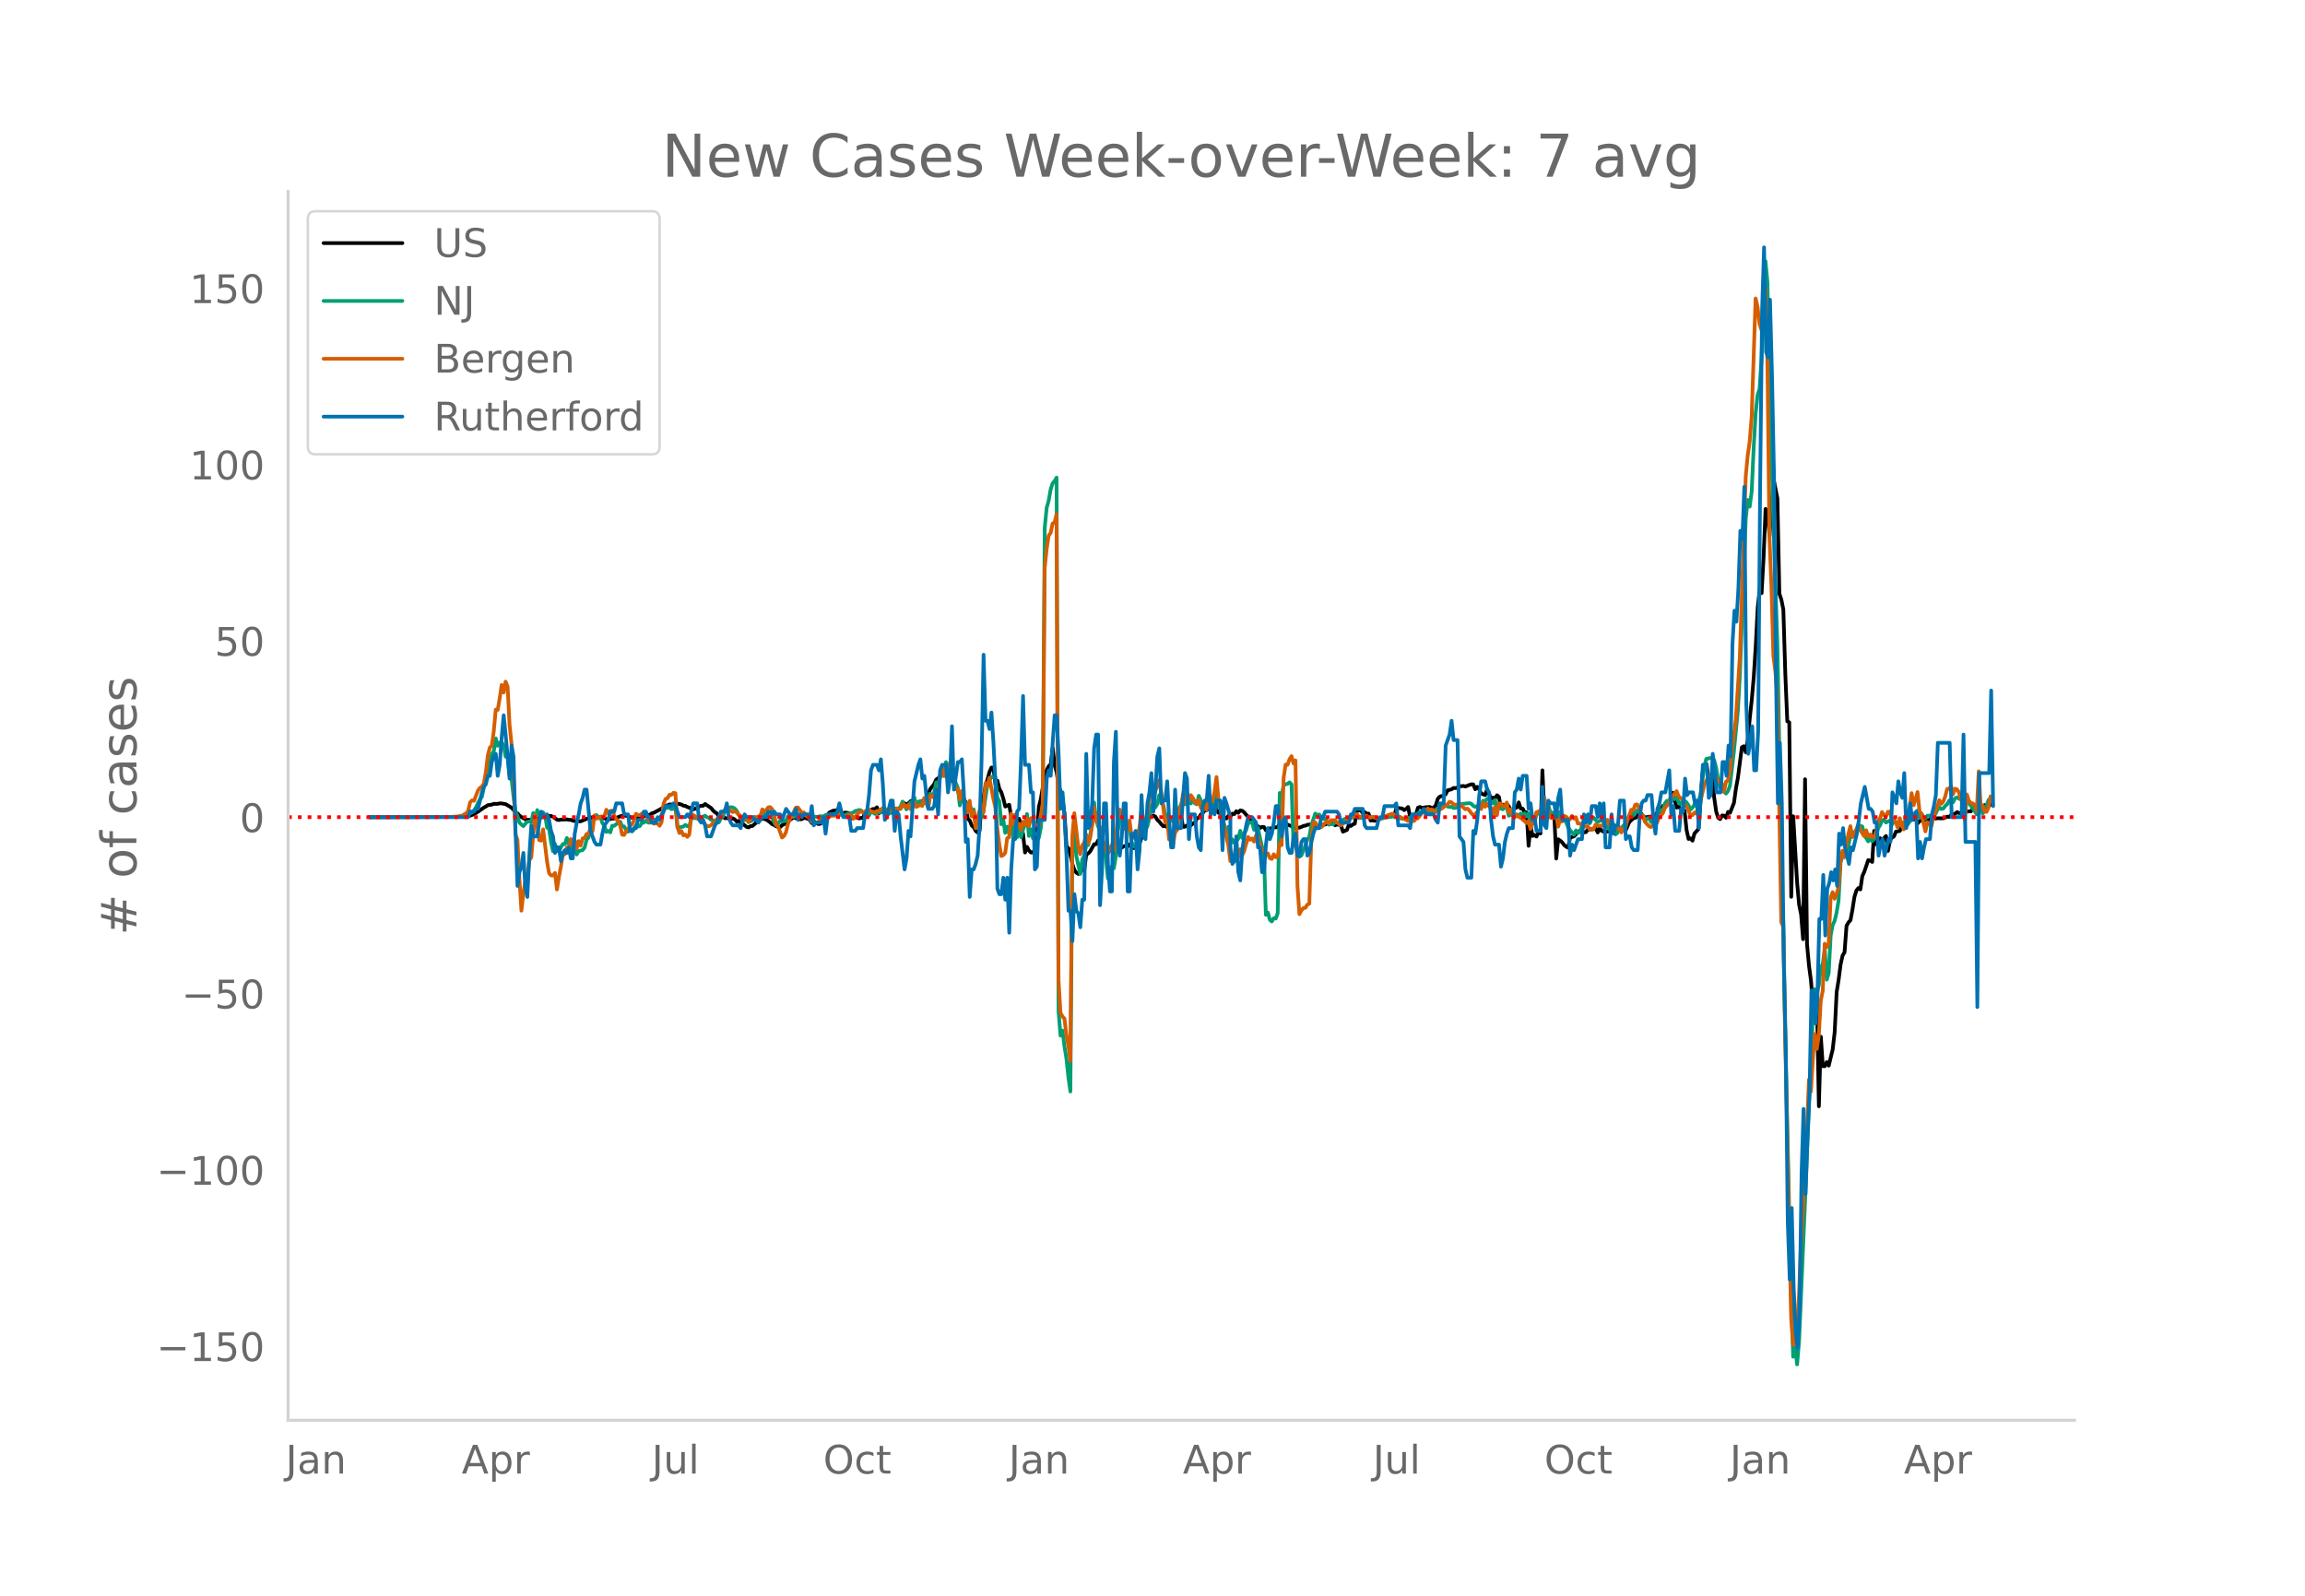 <svg height="864" viewBox="0 0 936 648" width="1248" xmlns="http://www.w3.org/2000/svg" xmlns:xlink="http://www.w3.org/1999/xlink"><defs><style>*{stroke-linecap:butt;stroke-linejoin:round}</style></defs><g id="figure_1"><path d="M0 648h936V0H0z" style="fill:#fff" id="patch_1"/><g id="axes_1"><path d="M117 576.72h725.4V77.76H117z" style="fill:none" id="patch_2"/><path clip-path="url(#p3ef1a2543a)" d="m149.973 331.808 36.101-.104 3.21-.146 1.604-.33 1.604-.615 1.605-1.002 1.604-1.116.803-.58.802-.415.802-.543 1.605-.227.802-.314 1.604.008.803-.204.802.032 1.604.279 2.407 1.457.802.863.803 1.085.802.347.802.91.802.59 1.605.92.802.194.802-.003.803.208.802-.423.802-.154.802-.036.803-.327.802-.449.802-.581.803-.2.802.362 1.604.048.803.348.802.499.802.682.802.124.803-.184 1.604-.01.802-.096.803.222.802-.02.802.325.802.194 2.407.088 3.21-1.332.801-.006.803-.33 1.604.047.802.011.803-.144.802.432.802.047.802.39.803.124 1.604-.356.802.026 2.407-.94 1.605-.357 1.604.289.803.404.802.242 1.604-.256.803.46 2.406-.738.803-.502.802.004.802-.204.802-.534.803-.241 3.209-1.733 1.604-1.097.802-.224.803-.366.802.082 1.604-.3.803-.079 1.604.351.802.49.803.076.802.476.802.218.802.627.803.035.802-.188 1.605-.885.802-.363.802.037.802-.715 2.407 1.616.802.993.803.738.802.467.802 1.339.802.006.803-.162.802.78.802-.06.802.115.803.271.802-.288.802.439.802.89.803-.29.802.686.802.461 1.605 1.277.802.217.802-.52.802-.07 2.407-2.143 1.605-.887 1.604.433 1.605 1.201.802.737.802.285.802.547.803.076.802.216.802-.782.803-.378.802-.846 3.209-1.982.802.424.802-.556.803.946.802-.075.802-.499.802.121.803.282.802.462.802 1.245.802-.858 1.605 1.196.802.05.802-.423 1.605-3.018.802-.315.802-.971 1.605-.73.802.02.802-.395.803.755.802.227.802.459.802-.273 1.605.243.802 2.222.802-.506.803.11.802-.082.802.417.803-.262.802.198.802-2.658.802.445 1.605-1.197.802-.397.802.075.803-.745.802 2.46.802-.772.802.257.803.062.802-.381.802.172.802.412.803-1.983.802.332.802.153.802-.05.803-.208.802-1.54.802-.544.802.512.803-.473.802-.826.802-.36.802.017.803 1.258.802-.165.802-.634.802-.264.803-.533.802-.943.802-1.146.802-2.25 1.605-1.983.802-1.827.802-.536.803-.725.802-.98.802.538.803-.16.802.021.802 1.587.802.336.803 1.15.802 1.952.802 1.259 1.605 3.068.802.352.802 1.315.802 6.755.803.647.802 2.084.802.64.802 1.56.803.615.802-.765.802-12.42.802-1.157.803-4.664.802-2.522.802-3.044.802-1.815.803.127.802 6.686.802-1.472.802 3.27.803 1.465.802 2.525.802 3.244 1.605-.72.802 4.89 1.604 1.999.803-.266.802-.938.802 2.629.803 3.533.802 7.538.802-2.28.802 1.465.803.82.802-.057.802-1.138.802-5.093.803-12.253.802-3.228 1.604-9.527.803-2.157.802-1.61.802-.735.802-6.683.803 7.133.802 2.692.802 5.506.802 2.432.803 3.345.802 5.617.802 13.368.802.625.803 2.788.802 3.719.802 2.368.802 1.072.803.513.802-.788.802-.963.802.139.803-6.273.802-.42.802-.88 1.605-2.87.802-.01.802-1.53.802 1.88.803-.058.802.366.802 1.012.803.509.802-.328.802.663.802 2.128.803-1.03.802-.646.802-1.28.802-.327.803-.534.802-.188.802-.695.802.809.803-.025.802.864.802-.515.802-.334.803-.929 1.604-5.057.802-1.798.803-2.49.802-1.366.802-.491.802-.27.803.434.802 1.35.802.723.802 1.04.803.806.802-.06.802.41.802-2.53.803-.78.802.051.802-.355.802-.692.803.059.802-.547.802 4.686.803-.024.802-.57.802-.186.802.126.803-.742.802.107.802-2.175.802-.223.803-1.262.802-.658.802-1.086.802-.088.803-.88.802-1.151.802-.204.802 2.053.803.036.802 1.233.802.177.802 1.123.803.634.802.358.802-1.067.802.3.803-1.179.802.176.802-1.175.802.656.803-.973.802.155.802.625.802 1.011.803.717.802 1.106.802-.187.802 1.973.803.992.802.043.802.707.803-.466.802.076.802 1.325 1.605-.793.802.075.802-.58.802.144.803-.24.802-1.592 2.407.338 1.604.695.802.208.803.997.802-.25 1.604-.093.803-.28.802-.405.802-.105.802-.376.803-.046.802-.159.802-.027 1.605.722 2.406-.498.803-.08 1.604-.743.802-.248.803.258.802 1.032.802-.297.802.07.803.4.802 2.432 1.605-.69.802-2.123.802.506.802-.644.803-.287.802-5.414.802.066.802-.12.803 1.14.802-.379.802.627.802-.004.803 2.803.802-.092.802.21 4.011-1.662.803.006.802-.171.802.063 1.605-.274.802-2.977.802-.2 1.605.2.802.664.802-.522.802-.767.803 4.113.802-.587.802-.41.802-.235.803-2.603.802-.284.802.4 1.605-.28 1.604-.112.803.436.802-.201.802-.867.802-2.661.803-.87.802-.277.802-.083.802-.63.803-1.594 1.604-.42.802-.547.803.064.802-.265.802-.572.802.076.803-.138.802.256 1.604-.647.803-.256.802.035.802 1.977.802-.988.803 1.056.802 1.66 1.604.632.803-2.386.802 1.844.802 2.131.802-.58.803.426.802-1.364.802.686.802 4.622.803-1.477.802.169.802-.435.803.992.802 1.478.802-.301.802-.474.803-.26.802-2.102.802 2.498.802.046.803 1.563.802-.042.802 13.569.802-8.155.803 4.167.802-.432.802.668.802-1.688.803.444.802-25.65.802 18.034.802-.798.803.658.802-.36.802.849.802-.328.803 17.763.802-7.836.802.542.802.707.803 1.094.802.675.802.382.802-3.96.803-.379.802-.232 1.604-1.748.803-.575.802.167.802.543.803-.118.802-1.024 2.407-.17.802-.348.802 1.678.802-1.727.803 1.05.802.35.802.095 1.605-.312.802-2.953.802 2.547.802.034.803-.587.802-.193.802-.005.802.26.803.924 1.604-3.708 1.605-1.493.802-.206.802-.426.802-2.212.803.887.802 1.098.802.457 2.407-.372.802 1.067.802-1.03.803-1.49.802.958.802-2.152.802-1.68.803.106.802-1.264 1.605-.159.802-3.999 1.604 6.051.803-.389.802.741.802.326.802.608.803 7.797.802 3.642.802-.246.802.946.803-2.938 1.604-1.754 1.605-22.26.802-3.107.802-1.125.802 4.755 1.605 1.341.802 7.671.802 5.604.803 2.51.802.551.802-1.515.802.115.803.84.802-2.369.802.357 1.605-4.017.802-5.896.802-4.347 1.605-12.359.802-.417.802 2.47.803-5.056.802-8.765.802-7.395.802-9.16.803-12.525.802-15.575.802-7.42.802 1.267.803-14.633.802-19.57.802 1.894.802 9.08 1.605-23.277 1.604 8.015.803 38.72.802 2.417.802 3.987.802 26.208.803 19.21.802.388.802 70.87.802-32.69 1.605 27.166.802 8.8.802 3.916.803 10.023.802-64.953.802 67.068.802 8.676.803 6.044.802 10.068.802.588.802-2.674.803 43.027.802-28.235.802 11.962.803-.002.802-1.667.802 1.438 1.605-6.618.802-7.019.802-16.252.802-4.948.803-6.21.802-3.65.802-1.339.802-10.725.803-1.429.802-.842.802-4.296.802-5.17.803-2.621.802-.99.802.553.802-5.397.803-1.778 1.604-4.729.802.202.803.552.802-12.641.802 5.431.802-1.885.803-.547.802.796 1.604-1.693.803 6.04.802-4.361.802-.995.802-.506.803-1.944 1.604-.302.802-1.916.803-1.493.802-.133.802-.707.803.168.802-.43.802-.115.802-.69.803 2.312.802-.997 1.604-.57 2.407.253.802-1.414.803.582.802.108.802-.09 2.407.008 1.604-.675.803.13.802-.808.802-.174.802-.363.803-.632.802.444.802-.044.802-1.485.803.545.802.296 1.604-.061.803-1.461.802-.275.802 1.244.802-1.223.803-.663.802.124.802-.278.803 1.101 1.604-1.428h0" style="fill:none;stroke:#000;stroke-linecap:round;stroke-width:1.5" id="line2d_1"/><path clip-path="url(#p3ef1a2543a)" d="m149.973 331.807 36.101-.096 2.407-.258.802-.194.803-.331.802-.684.802-.28.802-.897.803-1.23.802-1.795.802-1.5.802-.96 1.605-8.089.802-3.325.802-2.6.803-3.382.802-1.129.802-5.214.802 3.006.803-1.309.802-.163.802 1.301.802 4.572.803-.085.802 7.762.802 1.396.802 7.14.803 5.979.802 1.845.802 2.732.802.81.803.638.802-1.018.802-.767.802-.129.803.314.802-3.736.802 3.623.802-4.807.803 1.98.802 1.226.802-2.266.803 1.262.802 4.896.802.585.802 5.395.803 3.623.802-2.935.802 2.704.802.281.803-1.681.802-1.31.802.094.802-2.518.803 2.419.802.221.802 2.515.802-1.181.803 2.722.802-1.453.802-.097.802-.233.803-1.034.802-3.174.802-.93.802-3.92.803-2.417.802-1.22.802-1.53.802.811.803-.016.802 2.44.802 1.1.802 2.513.803-.426.802.608.802-2.713.802.041 1.605-1.287.802-.417.803 1.932.802.012.802 1.35.802.812.803-.748.802.652.802-.848.802-1.688.803.541.802-.21.802-1.315.802-.066.803-.811.802.69.802.171.802-1.15 1.605-.091.802-.373.802.064.803-.355.802-4.192.802.097.802-.124.803.071.802.54.802-.185.802-.511.803 8.02.802.002 1.604-.254.803-.695.802.47.802.258.802-3.522.803.06.802-.088 1.605.447.802-.585 1.604-.778.803.645.802.248.802.783.802.136 1.605.965.802-.062.802-1.649.803-.732.802-2.087 1.604-1.389.803-.336.802.131.802.405.802.908.803 1.658.802 1.046.802.73.802.42.803-.48.802 1.295.802-.33 3.21-1.856.801-.258.803-1.244.802.205.802.815.802-.138 1.605 1.025.802 1.93.802 1.129.803-.785.802-1.074.802.325 1.605-.302.802-1.757.802-.802.803.993.802-.018.802-.486.802-.132.803-.357.802.314.802-.053.802-.36 2.407.795 2.407.327.802-.34.802.077.803-.043.802-.489.802-.092.802-.228.803.028.802.258.802-.392.802-.129.803.39.802.099.802.345.802-.11.803-.639 2.406-.548.803-.65.802-.126.802-.302.803.212.802.73.802.496.802-.33.803 1.15.802-1.46.802.154.802.645.803-.454.802-.014.802-.428.802-1.45.803 2.33.802.414.802-.352.802-.92.803-1.761 1.604 1.607.802-1.193.803-.668.802-2.084 1.604 3.153.803-1.518.802-1.264.802-.454.802-1.603.803 3.503.802-1.75.802-.295.802 1.11.803-.306.802-.056.802 1.719.802-5.494.803.793.802-1.24.802-4.09.802.348 1.605-4.996.802 1.585.803-5.194.802 1.218.802 3.925.802-.845.803 1.934.802 2.32.802 1.923.802 7.129.803-2.767h.802l.802 2.267.802.919.803-.553.802 2.725.802-1.016.802 4.038.803-.19.802-.55.802-.067.802-2.53 1.605-10.847.802-1.76.802-1.241.803.193.802-.016.802 8.248.802 1.396.803 9.367.802-1.985.802 5.482.802-2.483.803 2.745.802-5.203.802 6.83.802-6.673.803 6.592.802-4.945.802 4.906.803-3.027.802-2.114.802-4.277.802 8.927.803-2.764.802 3.646.802-1.845.802.132.803 1.665.802-3.925.802-9.685.802-112.342.803-8.183.802-2.822.802-4.586.802-2.485.803-.893.802-1.442.802 216.744.802 9.87.803-2.055.802 6.38.802 5.012.802 7.628.803 5.726.802-101.968.802-3.96.802 10.285 1.605 7.292.802-5.899.802-1.488.803-4.086.802-.248 1.604-8.181.803-9.1.802 6.962.802 2.58.802 2.114 1.605 8.396.802 2.66.803 8.163 1.604-4.925.802.751.803-4.729.802-10.498.802-4.201.802-2.907.803-.025.802 5.086.802.373.802.854.803 5.344.802 1.72.802.438.802.29.803-4.669.802-5.47.802 1.223.802 1.682.803-1.564.802-3.476.802-4.92.802-1.142.803 1.89.802-1.395.802-3.602.802 1.568.803 2.29.802 3.846.802.528.802 2.932.803-1.626.802 1.126.802-2.31.802-1.587.803-1.285.802-1.52.802-3.11.803 2.87.802-1.044.802-.085.802.788.803-2.066.802 1.985.802.429.802-3.444.803 1.735.802 2.731.802-2.374.802 2.96.803-3.085.802-.324.802 2.34.802.488.803-5.049.802 5.245.802-.05.802 4.539 1.605 5.737.802-2.305.802 6.771.803-1.69.802 1.44.802-.669.802-1.002.803-3.231.802 2.881.802-1.985.802-1.207.803-2.693.802-.405.802-.143.802 3.126.803-1.36.802.632.802 3.996.803 3.367.802 2.804.802 25.094.802-.922.803 2.94.802.686.802-1.313.802.126.803-2.208.802-48.774.802.933.802-4.105.803-.357.802-.2.802-.588.802.837.803 24.919.802-1.56.802 5.669.802.354.803-.566.802-2.154.802-1.817.802-2.366.803-1.213.802-4.61 1.604-4.815.803.608.802-.235.802 1.018.802.783.803.016.802.691.802 1.647.802-.334.803.2.802-.785.802-.058.802.168.803-.124.802-.951.802-.52.803-.042.802.193.802-.617.802-.076.803-.4.802.105.802.488 2.407-.147.802-.433.802.38.803-.025.802-.157.802.14 2.407.69 1.604-.528 3.21-.565 1.604.337 1.604.456 2.407.396 4.011-1.916.803-.438.802-.64 2.407-.01.802-.269 1.605.134.802-.198.802-.58.802-.427.803-.735.802-.17.802-.053.802-.258.803.366.802.196.802-.072.802.473.803-.021 1.604-.719.802-.882 3.21-.332.802.21.802.862.802.467.802-.4.803.002.802-.625.802-1.538.802.313.803-1.06.802.286.802 1.071.802.507.803-1.377.802 3.296.802-.164 1.605.643.802-1.025.802.313.803 3.326 1.604-.935.802 1.004.803-.541.802.612.802-1.05.802 1.172.803-1.239.802 1.235.802-1.288.802 4.71.803-2.406.802 1.888.802-4.113.802.156.803-.62.802 1.956.802-7.965.802 5.616.803-2.488.802 2.808 1.604.433.803-1.115.802 3.586.802-2.992.802 3.35.803-.35.802 1.192.802 1.983.802 1.249 1.605 1.92.802-1.798.802.979.803-.208.802-2.632.802-1.27.803-.084.802-.482.802.776.802-1.748.803-.442 1.604 1.714.802-.54.803-.09.802.38.802 1.572.802.62.803 1.188.802-.242.802.917.802 1.23.803-.592.802-1.864.802-.147 1.605-1.822.802-1.472.802-1.895.802-1.537.803 1.666.802-.926.802-1.237.802.686.803 1.136.802.4.802 2.207.802-1.103.803-.191.802 1.651.802-.352.802-1.168.803-.763.802-1.796.802-.822.802-.143.803-2.45.802-1.104.802-.06.803.07.802-.763.802.041.802-.75.803 2.012.802.758.802-1.442.802.115.803.627.802 1.182.802 1.773.802-.843.803-1.19.802.667.802-1.658.802-2.84 1.605-11.625.802-3.132 1.605-.318.802-.207.802 1.05.802 3.038.803 5.164.802 2.95.802 1.055.802.58.803.782.802-1.04.802-2.15 1.605-13.873 1.604-16.528.802-14.248 2.407-63.782.803-7.626.802 2.715.802-6.087.802-17.62.803-14.174.802-7.46.802-2.472.802-12.62.803-21.59.802-17.597.802 8.648.802 45.983.803 23.138.802 29.024 1.604 48.205.803 42.806.802 57.171.802 13.085.802 46.27 2.407 107.268.802 23.221.803-3.798.802 6.924.802-9.503 2.407-56.359 1.604-40.217.803-14.39.802-21.792.802-10.111.802 1.769.803-3.37.802-7.202.802-1.504.803-5.84.802 12.277.802-2.596.802-15.35.803-4.232.802-1.677.802-3.385.802-4.833.803-15.316.802-3.11.802.714.802-2.001.803-2.794.802-4.213.802-.615.802-.4.803-1.088.802-2.084.802.663.802.088.803 3.436 1.604 2.649.802-.956.803.855.802-.896.802-.655.802-3.662.803-1.197.802-2.034.802-.247.802 1.138 1.605-.797.802 1.677.802-1.32.803.454.802.9.802-1.328.802 1.757.803 1.25.802-2.724.802.914.803-1.098.802-1.744.802.106 1.605-2.907.802 2.757.802-1.53.802 1.454.803.58.802-1.197.802.071.802-.041.803-1.483.802.808.802-1.585.802-1.253.803.807.802-.173.802-1.048.802-.758.803-1.437.802-.369.802 1.032.802-1.644.803-.332.802.532.802.196.802.046.803 2.174.802-1.338.802.774.802.997.803 1.237.802 1.004.802 1.276.802-4.003.803 1.219.802 2.393.802-1.018.803-2.472.802-1.999.802-.682h0" style="fill:none;stroke:#009e73;stroke-linecap:round;stroke-width:1.5" id="line2d_2"/><path clip-path="url(#p3ef1a2543a)" d="m149.973 331.807 32.892-.11 3.21-.131.802-.307.802.022.802-.593.802-.417.803-.921.802-3.534.802-.834.802.176 1.605-4.148.802-1.053.802-.527.803-1.338.802-4.675.802-6.737.802-3.116.803-.834.802-5.838.802-8.734.802.11.803-4.697.802-5.442.802 3.072.802-4.41.803 1.996.802 15.603.802 7.77.802 14.264.803 22.406.802 2.216.802 15.999.802 12.75.803-7.132.802-5.004.802-1.12.802-7.153.803-1.295.802-9.459.802-7.637.802 3.797.803 6.364.802.198.802-4.587 1.605 13.167.802 4.587.802.944.803.022.802-1.01.802 6.715.802-5.113.803-4.191.802-5.026h.802l.802-2.721.803.57.802-3.994.802 1.536.802-.965.803 3.204.802-2.94.802 1.843.802-2.963.803-.11.802-1.668.802.066.802-2.523.803 1.36.802-6.452.802 1.317.802-.176.803-.68 1.604.022.802-2.787.803 1.426.802-.877.802-.198.802 2.107.803 1.448.802.659.802 1.777.803 3.797.802.11.802-1.493.802-.746.803-1.383.802-.768.802-1.492.802-2.7.803.462.802.175.802-.746.802-.176.803-.307.802 2.59.802 1.119.802-.549.803 1.449.802-.176.802.154.802.856.803-1.493.802-7.527.802-1.865.802-.33.803-1.404.802.066.802-.812.802.154.803 13.562.802 2.59.802-.813.802 1.778.803-.33.802.944.802-.877.802-7.22.803-.812 1.604 1.14.803.418.802-.483.802 1.624.802 1.097.803.834.802-.066.802-.35.802-.966.803-.154.802-1.448.802-.834.802-1.164.803-.526.802-1.23.802.747.802-.9 1.605 1.098.802-.396.802.55.803.877.802.505.802 1.031.802.351.803-.483.802 1.449.802-.944 1.605-1.01.802.308.802-.483.802-.044.803-2.809.802.659.802-.352.802-1.119.803-.11.802.834.802 2.151.802 4.17.803.724 1.604 4.477.803-.659.802-1.558.802-3.313.802-2.107.803-.878.802-2.019.802-1.602.802-.11 1.605 2.217.802-.198.802 1.207 1.605 1.383.802 1.295.802-.352.803.571.802.11.802-1.098.802-.043 1.605-.637.802.022.802-1.01.803.045.802-.198 1.604.154.803-1.624.802.175.802 1.405 1.605.35.802-.614.802-.087.802 1.536.803-.351.802-1.537.802-.702.803-.46.802.46.802-.066.802-.855.803-.11.802.592 1.604.417.803-.548.802-.022.802-.659 1.605-.22.802.352.802.505.802-.198.803-1.119.802 1.12.802-.79.802.416.803-.241.802-1.866.802.286.802.987.803-1.075.802 1.778.802-.637.802-2.37.803 2.129 1.604-.812.802.417.803-3.226.802 1.382.802 2.568.802-4.806.803-.198.802.988.802-2.15.802.394.803-7.351.802-2.963.802 3.248.803-3.116.802-1.427.802.79.802-.11.803 5.904.802 3.292.802-.066.802 4.17.803-3.468.802 3.182.802 4.301.802 1.317.803-4.784.802 6.342.802-2.063.802 6.891 1.605-7.242.802-2.414.802 3.073.803-11.741.802 1.163.802-3.336 1.605 8.537.802 3.511.802 8.69.802 6.255.803 4.784.802-.351.802-.944.802-5.925.803-.417.802-9.59.802 4.257.802-3.84.803 4.543.802-.834.802 2.458.803-3.292.802 1.382.802-2.699.802 3.138.803-3.27.802.549.802 1.865 1.605.637.802-4.17.802-4.784.802-95.77.803-7.593.802-5.464.802-1.076.802-3.818.803-.395.802-3.402.802 189.214.802 13.255.803 1.514.802.834.802 6.65.802 4.389.803 6.144.802-91.424.802-9.152 1.605 13.804.802 2.831.802-3.533.802-1.12.803-3.357.802 3.511.802-1.953.802-5.31.803-7.374.802 5.53 1.604 2.633.803 2.831.802 4.06.802 2.348.803 1.624.802-2.085.802-1.645.802 2.37.803-3.71.802-10.928.802-1.997.802 3.577.803.461.802 4.038.802.285.802-3.928.803 6.693.802.373.802-1.185.802.11.803-3.182.802-7.198.802 6.298.802-1.755.803-3.16.802-6.32.802-3.315.802-1.053.803 1.712.802-1.822.802-2.611.802 4.652 1.605 12.597.802-1.405.802 8.252.803-2.765.802 4.828.802-4.806.802-1.01.803-8.69.802.702.802-6.627.803 3.357.802-4.016.802 3.336.802-2.282.803 1.14.802 1.625.802.724.802-1.624.803 2.919.802 1.69.802-2.393.802 1.778.803-4.301.802.548.802.264.802-3.621.803-6.101.802 9.13.802 2.26.802 7.483.803.79.802 4.455.802 3.555.802 6.43.803-1.953.802 1.734.802-2.656.802 1.427.803-3.358.802 2.502.802-1.712 1.605-5.75.802 1.12.802-.527.802 1.273.803-2.392.802.285.802 3.665.803 1.975.802-.483.802 2.239.802-.505.803 1.91.802.372.802-1.931.802 1.207.803-.066.802-5.618.802.768.802-27.278.803-5.42.802.087.802-2.304.802-1.207.803 2.963.802-1.23.802 50.848.802 11.587.803-1.514.802-.965.802-.11.802-1.273.803-.395.802-25.544.802-7.33.802-.154.803 1.383.802.175.802.44.802-.769.803-.987.802-.68.802.745.802-1.163 1.605-.044.802.988 1.605 1.185 1.604-1.47.803-.593.802-.307 2.407-2.15.802-.154.802.943.802.154.803-.066.802-.33.802.067.802.46.803.22.802-.33 1.604.55.803.526.802-.307.802-.724.802-.066 1.605-.68 1.604-.527.803.33.802.811.802-.11.802.264.803.504.802.154 1.604 1.01.803-.22.802.198.802.022.802-.944.803-.198 1.604-2.106.803-.395 1.604-1.427.802.57.803-.24 1.604.965 1.605-1.053.802-.154.802-.724 1.605-1.098.802-.987.802.175.802.834.803.176.802-.132.802.637.802-.417.803 1.031.802.702.802-.263.802.702.803 1.141.802.79.802-.24.802-1.098.803-1.514.802.417.802-2.48.802 1.536.803-1.229.802 1.097.802.57.802 2.546.803-2.874.802 3.313.802-4.718.802-.022.803 1.141.802.066.802-1.624.803 4.258.802-1.515.802 2.414.802.856.803-1.185.802 1.032.802.329 1.605 1.382.802.812.802-.877.802 3.27.803-2.788.802.132.802-4.148.802-.307.803-.439.802 1.888.802-6.65.802 4.455.803-.132.802 3.358.802.22.802-.22.803-1.427.802 5.114.802-2.765.802.658.803-2.348.802.373.802.834.802.241.803-1.36.802 1.075.802-.549.802 2.546.803-.022 1.604 1.25 1.605-.13.802 1.36.802-.395.803.153.802-1.821.802.439 1.605.175 2.406-2.523.803 2.128.802-1.492.802 1.251.802.966.803.768.802-.615.802 2.15.802-1.491.803-.154.802-3.16.802-1.975.802-2.436.803.285.802-2.304.802-.176.802 1.493.803 2.94.802.264.802 2.436 1.605 1.711.802.351.802-.79.802-1.711.803.877.802-1.997.802-1.14.802-.79.803-2.13 1.604-1.865.803-2.809.802-.153 1.604-2.063.803 2.04.802.878.802.022.802 2.941.803.198.802 1.667.802 2.063.802-.044.803-1.053.802.373.802-3.094.802-1.558 1.605-6.957.802-1.712.802-1.163.803-1.36.802 1.25.802-1.01.802.79.803 1.91.802-.746.802 1.756.802 2.984.803-4.016.802-.526.802-3.929.802-8.273 1.605-12.728 1.604-25.062 1.605-49.004.802-24.404.803-8.514.802-5.662.802-9.964 1.605-48.148.802 3.358.802 6.913.802 2.523.803-7.549.802-9.327.802 30.22.802 70.62.803 19.619.802 28.836.802 6.1.802 10.36 1.605 91.555.802 1.91.802 45.47 2.407 113.393.802 10.907.803-.659.802-6.627.802-12.794.802-22.056.803-12.618.802-21.902.802-10.687.802-20.322.803 4.784.802-13.255.802-10.073.802 6.013.803-5.31.802-14.177.802-4.148.803-19.07.802 1.382.802-1.25.802-18.698.803-2.37.802 2.677.802-1.91.802-2.808.803-10.863.802-3.928.802 2.59 1.605-9.481.802-3.073.802 4.433.802-1.01 1.605-3.862.802 1.997 1.605 2.524.802-2.414.802 2.546.802-.834.803 1.075.802-.022.802-2.172.802-4.433.803-.878.802-2.677.802 1.163.802.614.803-1.91h.802l.802 3.359.802-.725.803 1.69.802 2.129.802-3.84.802 2.808.803 1.756.802-5.31h.802l.803-3.38.802-6.035.802 4.915.802-2.48.803-2.896.802 7.747.802 1.25 1.605 7.001.802-3.753.802.483.802 1.273.803-3.775.802-2.326.802-1.843.802-2.743.803 1.492.802-.878.802-2.063.802-3.094.803-.088.802-1.075.802 3.27.802-2.239.803.264.802 1.294.802 3.007.802.022.803 8.207.802-10.446.802 2.568.802.878.803.197.802.615.802 2.59.802-16.24.803 14.528.802-.637.802 2.392.803.176.802-1.866.802-4.433h0" style="fill:none;stroke:#d55e00;stroke-linecap:round;stroke-width:1.5" id="line2d_3"/><path clip-path="url(#p3ef1a2543a)" d="M149.973 331.807h40.113l.802-2.235h1.604l.803-1.118h.802l1.604-6.706.803-2.235.802-1.118.802-3.353h.802l.803-5.589.802-2.235.802-1.118.802 8.942.803-4.471.802-11.177.802-8.942.802 7.824 1.605 17.883.802-13.412.802 4.47.803 30.179.802 22.354.802-5.588.802-2.236.803-5.588.802 14.53.802 3.353.802-16.766.803-12.294.802 4.47h1.604l.803-5.588.802-4.471.802 2.235h.803l.802-1.117.802 2.235.802 4.471.803 2.235.802 6.707.802-2.236h.802l.803 5.589.802-3.353.802-1.118.802 1.118.803-2.236.802 4.471h.802l.802-10.06.803-4.47.802-3.353.802-4.471.802-2.236.803-3.353h.802l1.604 16.766 1.605 4.47.802 1.119h1.605l.802-4.471.802-3.353 1.605-2.236.802-3.353h1.604l.803-3.353h2.407l.802 4.47h1.604l.803 6.707h.802l.802-1.118h.802l.803-3.353h1.604l.802-3.353h.803l.802 2.235h.802l.802 2.236h1.605l.802-2.236.802 1.118.803-2.235.802-1.118.802-2.235h2.407l.802-1.118.802 1.118 1.605 4.47h2.407l.802-1.117.802 1.117.802-2.235.803-3.353h1.604l.803 6.706.802 1.118.802-1.118.802 2.236.803 4.47h1.604l1.605-4.47.802-1.118 1.604-4.471h1.605l.802-3.353.802 5.588.803 2.236.802 1.118h2.407l.802 1.117.802-3.353.802-2.235.803 1.117h2.406l.803 1.118h.802l.802 1.118 1.605-2.236h1.604l.802-2.235h.803l.802 1.118.802-1.118.802 1.118h1.605l.802 2.235 1.605-4.47 1.604 2.235h1.605l.802-2.236.802 4.471.803-2.235.802 1.117.802-1.117h1.605l.802 2.235.802-5.588.802 7.824.803-1.118h2.406l.803-2.236.802 6.707.802-6.707.802-1.117h2.407l.802-1.118.803-3.353.802 3.353.802 2.235h2.407l.802 5.589h1.605l.802-1.118h2.407l.802-5.588.802-1.118.803-6.706.802-10.06.802-2.235h1.605l.802 2.235.802-4.47.802 10.059.803 14.53.802-1.118 1.604-6.706h.803l.802 12.295.802-7.824.802 1.118.803 8.941 1.604 13.413.802-4.47.803-11.178.802 2.235 1.604-22.354 1.605-6.706.802-2.236.802 7.824.803-1.117.802 7.824.802 5.588h1.605l.802-1.117.802-6.707.802 10.06.803-17.884.802-2.235h1.605l.802 11.177.802-5.589.802-21.236.803 25.707 1.604-11.177h.802l.803-1.118.802 13.413.802 20.119.802-1.118.803 23.472.802-11.177h.802l.802-2.235.803-3.354.802-12.294.802-26.826.802-42.473.803 26.825h.802l.802 3.353.802-6.706.803 12.295.802 15.648.802 43.591.802 2.236h.803l.802-6.707.802 8.942.802-8.942.803 22.355.802-25.708.802-12.295h.802l.803-11.177.802-1.118.802-20.119.803-25.707.802 27.943h1.604l.803 11.177h.802l.802 31.296.802-1.118.803-19h2.406l.803-16.767.802-3.353.802 2.236.802-13.413.803-11.177h.802l.802 15.648.802 22.354.803-6.706.802 10.06.802 15.647.802 22.355h.803l.802 12.295.802-19.001.802 6.706.803 1.118.802 5.588.802-11.177h.802l.803-59.24.802 30.18.802-1.118.802-8.942.803-22.354.802-5.59h.802l.802 69.3.803-14.53.802-26.826h.802l.803 24.59.802 11.177h.802l.802-52.533.803-12.295.802 45.827.802 4.47.802-7.824.803-13.412h.802l.802 35.767h.802l.803-23.472.802 1.117.802-2.235.802 15.648.803-7.824.802-22.354.802 16.765.802 1.118.803-14.53.802-4.471.802-7.824.802 15.648.803-8.942.802-13.412.802-3.353.802 22.354.803-1.118h.802l.802-7.824.802 15.648.803 11.177h.802l.802-23.472.802 15.648h1.605l.802-12.295.803-10.059.802 2.235.802 24.59.802-10.06h1.605l.802 8.942.802 4.471.803 1.118.802-17.883.802-2.236h.802l.803-10.06.802 15.649.802-3.353.802 3.353.803-5.589h1.604l.802 20.119.803-21.237.802 2.236 1.604 5.588v12.295l.803 6.707.802-1.118.802-10.06.802 14.53.803 3.354.802-12.295.802-5.589.802-4.47.803-3.354h1.604l1.605 2.236.802 10.06h.802l.803 10.059h.802l.802-11.177.802-6.707.803 4.471.802-2.235.802-4.471.802-6.706h.803l.802 7.824.802 4.47.802-6.706.803-1.118.802 12.295.802 2.236h.802l.803-6.707.802-1.117.802 8.941h.802l.803-5.588.802-1.118h.802l.802 6.706.803-1.117.802-4.471.802-3.353.802-2.236h1.605l.802-4.47h.802l.803-2.236h4.813l.802 1.118.803 3.353h3.209l.802-3.353h.802l.803-2.236h3.209l.802 6.707.802 1.117h4.011l.803-3.353.802-1.118h.802l.802-4.47h4.012l.802-1.118.802 8.942h4.011l.803 1.117.802-5.588h3.209l1.605-2.236.802 2.236h3.209l.802 2.235.802 1.118.803-7.824h1.604l.802-23.472 1.605-4.471.802-5.589.802 7.824h1.605l.802 39.12 1.605 2.236.802 11.177.802 3.353h1.605l.802-19.001.802 1.118.802-5.589.803-10.06.802-5.588h1.604l.803 3.353.802 1.118.802 11.177.802 6.706.803 3.354h1.604l.802 8.941.803-3.353.802-6.706.802-3.353.803-2.236h1.604l.802-14.53.803-1.118.802-4.47.802 4.47.802-5.588h1.605l.802 13.412.802-2.235.803 6.706.802-1.118.802 5.589h1.605l.802-17.883.802 15.648.802 1.117.803-11.177.802 1.118h1.604l.803 5.588.802-7.824.802-3.353.802 12.295h2.407l.802 14.53.803-4.47.802 2.235 1.604-4.47h1.605l.802-10.06.803 3.353.802-3.353.802 3.353.802-6.706h1.605l.802 4.47.802-5.588.803 6.706.802-6.706.802 17.883h1.605l.802-13.412.802 7.824.802-3.353H657l.802-10.06h1.604l.803 15.648.802-1.118h.802l.802 4.471.803 1.118h1.604l.802-13.413.803-5.588.802-1.118h.802l.802-2.235h1.605l.802 10.06.802 5.588.803-10.06.802-2.235.802-4.471h1.605l1.604-8.942.803 17.884.802-3.353.802 10.059h1.605l.802-8.942.802 1.118.802-13.413.803 6.707.802-1.118h1.604l.803 4.47.802-1.117.802 11.177 1.605-25.707h1.604l.802 13.412.803-1.117.802-16.766.802 6.706.802 8.942h1.605l.802-12.295h.802l.803 5.589.802-12.295.802 4.47.802-45.826.803-13.412.802 4.47.802-13.412.802-23.472.803 3.353.802-21.237.802 88.3.803 20.119.802-4.47.802-6.707.802 17.883h.803l.802-15.648.802-99.477.802-71.534.803-25.707.802 42.473.802 2.236.802-23.472.803 30.178.802 40.238.802 79.358.802 54.768.803-24.59.802 24.59.802 64.827.802 34.65.803 70.416.802 23.472.802-29.06.802 32.413.803 17.884.802 6.706.802-15.648.802-55.886.803-25.708.802 34.65.802-22.355.802-17.883.803-42.473h.802l.802 13.412.802-10.06.803-32.413h.802l.802-17.884.803 24.59.802-19 .802-2.236.802-4.471.803 3.353.802-4.47.802 6.705.802-21.236.803 4.47.802-6.706.802 7.824 1.605 6.707.802-6.707.802 1.118 1.605-6.706.802-5.589.802-6.706 1.605-6.706 1.604 8.941h.802l.803 1.118.802 4.47h.802l.802 13.413.803-4.47.802-2.236.802 6.706 1.605-6.706.802 1.118.802-20.119 1.605 4.47.802-8.94.802 4.47.802 2.235.803-10.059.802 22.354.802-3.353.803-6.706.802 6.706.802-2.235.802-1.118.803 19.001.802-6.706.802 6.706.802-4.47.803-3.354h1.604l.802-10.06.803-3.352.802-4.471.802-21.237h4.814l.802 30.178h4.011l.802-33.531.803 43.59h4.011l.802 67.064.802-95.006h4.012l.802-33.532.802 46.945h0" style="fill:none;stroke:#0072b2;stroke-linecap:round;stroke-width:1.5" id="line2d_4"/><path clip-path="url(#p3ef1a2543a)" d="M117 331.807h725.4" style="fill:none;stroke:red;stroke-dasharray:1.5,2.475;stroke-dashoffset:0;stroke-width:1.5" id="line2d_5"/><path d="M117 576.72V77.76" style="fill:none;stroke:#d3d3d3;stroke-linecap:square;stroke-linejoin:miter;stroke-width:1.25" id="patch_3"/><path d="M117 576.72h725.4" style="fill:none;stroke:#d3d3d3;stroke-linecap:square;stroke-linejoin:miter;stroke-width:1.25" id="patch_4"/><g id="matplotlib.axis_1"><g id="xtick_1"><g style="fill:#696969" transform="matrix(.16 0 0 -.16 115.98 598.378)" id="text_1"><defs><path d="M9.813 72.906h9.859V5.078q0-13.187-5-19.14-5-5.954-16.094-5.954h-3.75v8.297h3.078q6.531 0 9.219 3.672Q9.813-4.39 9.813 5.078z" id="DejaVuSans-74"/><path d="M34.281 27.484q-10.89 0-15.093-2.484-4.204-2.484-4.204-8.5 0-4.781 3.157-7.594 3.156-2.797 8.562-2.797 7.485 0 12 5.297 4.516 5.297 4.516 14.078v2zm17.922 3.72V0H43.22v8.297Q40.14 3.328 35.547.953q-4.594-2.375-11.234-2.375-8.391 0-13.36 4.719Q6 8.016 6 15.922q0 9.219 6.172 13.906 6.187 4.688 18.437 4.688h12.61v.89q0 6.203-4.078 9.594-4.078 3.39-11.453 3.39-4.688 0-9.141-1.124-4.438-1.125-8.531-3.375v8.312q4.921 1.906 9.562 2.844 4.64.953 9.031.953 11.875 0 17.735-6.156 5.86-6.14 5.86-18.64z" id="DejaVuSans-97"/><path d="M54.89 33.016V0h-8.984v32.719q0 7.765-3.031 11.61-3.031 3.858-9.078 3.858-7.281 0-11.484-4.64-4.204-4.625-4.204-12.64V0H9.08v54.688h9.03v-8.5q3.235 4.937 7.594 7.374Q30.078 56 35.797 56q9.422 0 14.25-5.828 4.844-5.828 4.844-17.156z" id="DejaVuSans-110"/></defs><use xlink:href="#DejaVuSans-74"/><use x="29.492" xlink:href="#DejaVuSans-97"/><use x="90.771" xlink:href="#DejaVuSans-110"/></g></g><g id="xtick_2"><g style="fill:#696969" transform="matrix(.16 0 0 -.16 187.477 598.378)" id="text_2"><defs><path d="M34.188 63.188 20.797 26.906h26.812zm-5.579 9.718h11.188L67.578 0h-10.25l-6.64 18.703h-32.86L11.188 0H.78z" id="DejaVuSans-65"/><path d="M18.11 8.203v-29H9.077v75.484h9.031v-8.296q2.844 4.875 7.157 7.234Q29.594 56 35.594 56q9.968 0 16.187-7.906 6.235-7.907 6.235-20.797T51.78 6.484q-6.218-7.906-16.187-7.906-6 0-10.328 2.375-4.313 2.375-7.157 7.25zm30.578 19.094q0 9.906-4.079 15.547-4.078 5.64-11.203 5.64-7.14 0-11.218-5.64-4.079-5.64-4.079-15.547 0-9.906 4.078-15.547 4.079-5.64 11.22-5.64 7.124 0 11.202 5.64t4.078 15.547z" id="DejaVuSans-112"/><path d="M41.11 46.297q-1.516.875-3.297 1.281Q36.03 48 33.89 48q-7.625 0-11.703-4.953-4.079-4.953-4.079-14.234V0H9.08v54.688h9.03v-8.5q2.844 4.984 7.375 7.39Q30.031 56 36.531 56q.922 0 2.047-.125 1.125-.11 2.484-.36z" id="DejaVuSans-114"/></defs><use xlink:href="#DejaVuSans-65"/><use x="68.408" xlink:href="#DejaVuSans-112"/><use x="131.885" xlink:href="#DejaVuSans-114"/></g></g><g id="xtick_3"><g style="fill:#696969" transform="matrix(.16 0 0 -.16 264.67 598.378)" id="text_3"><defs><path d="M8.5 21.578v33.11h8.984V21.922q0-7.766 3.016-11.656 3.031-3.875 9.094-3.875 7.265 0 11.484 4.64 4.234 4.64 4.234 12.656v31h8.985V0h-8.984v8.406Q42.047 3.422 37.718 1q-4.313-2.422-10.032-2.422-9.421 0-14.312 5.86Q8.5 10.296 8.5 21.578zM31.11 56z" id="DejaVuSans-117"/><path d="M9.422 75.984h8.984V0H9.422z" id="DejaVuSans-108"/></defs><use xlink:href="#DejaVuSans-74"/><use x="29.492" xlink:href="#DejaVuSans-117"/><use x="92.871" xlink:href="#DejaVuSans-108"/></g></g><g id="xtick_4"><g style="fill:#696969" transform="matrix(.16 0 0 -.16 334.297 598.378)" id="text_4"><defs><path d="M39.406 66.219q-10.75 0-17.078-8.016-6.312-8-6.312-21.828 0-13.766 6.312-21.781 6.328-8 17.078-8 10.735 0 17.016 8 6.281 8.015 6.281 21.781 0 13.828-6.281 21.828-6.281 8.016-17.016 8.016zm0 8q15.328 0 24.5-10.281 9.188-10.282 9.188-27.563 0-17.234-9.188-27.516-9.172-10.28-24.5-10.28-15.375 0-24.593 10.25-9.204 10.265-9.204 27.546t9.204 27.563q9.218 10.28 24.593 10.28z" id="DejaVuSans-79"/><path d="M48.781 52.594v-8.407q-3.812 2.11-7.64 3.157-3.828 1.047-7.735 1.047-8.75 0-13.593-5.547-4.829-5.532-4.829-15.547 0-10.016 4.829-15.563 4.843-5.53 13.593-5.53 3.907 0 7.735 1.046 3.828 1.047 7.64 3.156V2.094Q45.016.344 40.984-.531q-4.015-.89-8.562-.89-12.36 0-19.64 7.765-7.266 7.765-7.266 20.953 0 13.375 7.343 21.031Q20.22 56 33.016 56q4.14 0 8.093-.86 3.953-.843 7.672-2.546z" id="DejaVuSans-99"/><path d="M18.313 70.219V54.688h18.5v-6.985h-18.5V18.016q0-6.688 1.828-8.594 1.828-1.906 7.453-1.906h9.218V0h-9.218q-10.407 0-14.36 3.875-3.953 3.89-3.953 14.14v29.688H2.687v6.984h6.594V70.22z" id="DejaVuSans-116"/></defs><use xlink:href="#DejaVuSans-79"/><use x="78.711" xlink:href="#DejaVuSans-99"/><use x="133.691" xlink:href="#DejaVuSans-116"/></g></g><g id="xtick_5"><g style="fill:#696969" transform="matrix(.16 0 0 -.16 409.605 598.378)" id="text_5"><use xlink:href="#DejaVuSans-74"/><use x="29.492" xlink:href="#DejaVuSans-97"/><use x="90.771" xlink:href="#DejaVuSans-110"/></g></g><g id="xtick_6"><g style="fill:#696969" transform="matrix(.16 0 0 -.16 480.3 598.378)" id="text_6"><use xlink:href="#DejaVuSans-65"/><use x="68.408" xlink:href="#DejaVuSans-112"/><use x="131.885" xlink:href="#DejaVuSans-114"/></g></g><g id="xtick_7"><g style="fill:#696969" transform="matrix(.16 0 0 -.16 557.493 598.378)" id="text_7"><use xlink:href="#DejaVuSans-74"/><use x="29.492" xlink:href="#DejaVuSans-117"/><use x="92.871" xlink:href="#DejaVuSans-108"/></g></g><g id="xtick_8"><g style="fill:#696969" transform="matrix(.16 0 0 -.16 627.121 598.378)" id="text_8"><use xlink:href="#DejaVuSans-79"/><use x="78.711" xlink:href="#DejaVuSans-99"/><use x="133.691" xlink:href="#DejaVuSans-116"/></g></g><g id="xtick_9"><g style="fill:#696969" transform="matrix(.16 0 0 -.16 702.429 598.378)" id="text_9"><use xlink:href="#DejaVuSans-74"/><use x="29.492" xlink:href="#DejaVuSans-97"/><use x="90.771" xlink:href="#DejaVuSans-110"/></g></g><g id="xtick_10"><g style="fill:#696969" transform="matrix(.16 0 0 -.16 773.124 598.378)" id="text_10"><use xlink:href="#DejaVuSans-65"/><use x="68.408" xlink:href="#DejaVuSans-112"/><use x="131.885" xlink:href="#DejaVuSans-114"/></g></g></g><g id="matplotlib.axis_2"><g id="ytick_1"><g style="fill:#696969" transform="matrix(.16 0 0 -.16 63.553 552.69)" id="text_11"><defs><path d="M10.594 35.5h62.593v-8.297H10.594z" id="DejaVuSans-8722"/><path d="M12.406 8.297h16.11v55.625l-17.532-3.516v8.985l17.438 3.515h9.86V8.296H54.39V0H12.406z" id="DejaVuSans-49"/><path d="M10.797 72.906h38.719v-8.312H19.828v-17.86q2.14.735 4.281 1.094 2.157.36 4.313.36 12.203 0 19.328-6.688 7.14-6.688 7.14-18.11 0-11.765-7.328-18.296-7.328-6.516-20.656-6.516-4.593 0-9.36.781-4.75.782-9.827 2.344v9.922q4.39-2.39 9.078-3.563 4.687-1.171 9.906-1.171 8.453 0 13.375 4.437 4.938 4.438 4.938 12.063 0 7.609-4.938 12.047-4.922 4.453-13.375 4.453-3.953 0-7.89-.875-3.922-.875-8.016-2.735z" id="DejaVuSans-53"/><path d="M31.781 66.406q-7.61 0-11.453-7.5Q16.5 51.422 16.5 36.375q0-14.984 3.828-22.484 3.844-7.5 11.453-7.5 7.672 0 11.5 7.5 3.844 7.5 3.844 22.484 0 15.047-3.844 22.531-3.828 7.5-11.5 7.5zm0 7.813q12.266 0 18.735-9.703 6.468-9.688 6.468-28.141 0-18.406-6.468-28.11-6.47-9.687-18.735-9.687-12.25 0-18.718 9.688-6.47 9.703-6.47 28.109 0 18.453 6.47 28.14Q19.53 74.22 31.78 74.22z" id="DejaVuSans-48"/></defs><use xlink:href="#DejaVuSans-8722"/><use x="83.789" xlink:href="#DejaVuSans-49"/><use x="147.412" xlink:href="#DejaVuSans-53"/><use x="211.035" xlink:href="#DejaVuSans-48"/></g></g><g id="ytick_2"><g style="fill:#696969" transform="matrix(.16 0 0 -.16 63.553 481.09)" id="text_12"><use xlink:href="#DejaVuSans-8722"/><use x="83.789" xlink:href="#DejaVuSans-49"/><use x="147.412" xlink:href="#DejaVuSans-48"/><use x="211.035" xlink:href="#DejaVuSans-48"/></g></g><g id="ytick_3"><g style="fill:#696969" transform="matrix(.16 0 0 -.16 73.733 409.488)" id="text_13"><use xlink:href="#DejaVuSans-8722"/><use x="83.789" xlink:href="#DejaVuSans-53"/><use x="147.412" xlink:href="#DejaVuSans-48"/></g></g><g id="ytick_4"><use xlink:href="#DejaVuSans-48" style="fill:#696969" transform="matrix(.16 0 0 -.16 97.32 337.886)" id="text_14"/></g><g id="ytick_5"><g style="fill:#696969" transform="matrix(.16 0 0 -.16 87.14 266.285)" id="text_15"><use xlink:href="#DejaVuSans-53"/><use x="63.623" xlink:href="#DejaVuSans-48"/></g></g><g id="ytick_6"><g style="fill:#696969" transform="matrix(.16 0 0 -.16 76.96 194.683)" id="text_16"><use xlink:href="#DejaVuSans-49"/><use x="63.623" xlink:href="#DejaVuSans-48"/><use x="127.246" xlink:href="#DejaVuSans-48"/></g></g><g id="ytick_7"><g style="fill:#696969" transform="matrix(.16 0 0 -.16 76.96 123.082)" id="text_17"><use xlink:href="#DejaVuSans-49"/><use x="63.623" xlink:href="#DejaVuSans-53"/><use x="127.246" xlink:href="#DejaVuSans-48"/></g></g><g style="fill:#696969" transform="matrix(0 -.2 -.2 0 55.393 379.813)" id="text_18"><defs><path d="M51.125 44H36.922l-4.11-16.313h14.313zm-7.328 27.781-5.078-20.265h14.265L58.11 71.78h7.813L60.89 51.516h15.234V44h-17.14l-4-16.313h15.53V20.22H53.079L48 0h-7.813l5.032 20.219H30.906L25.875 0h-7.86l5.079 20.219H7.719v7.468h17.187L29 44H13.281v7.516h17.625l4.985 20.265z" id="DejaVuSans-35"/><path d="M30.61 48.39q-7.22 0-11.422-5.64-4.204-5.64-4.204-15.453 0-9.813 4.172-15.453 4.188-5.64 11.453-5.64 7.188 0 11.375 5.655 4.203 5.672 4.203 15.438 0 9.719-4.203 15.406-4.187 5.688-11.375 5.688zm0 7.61q11.718 0 18.406-7.625 6.703-7.61 6.703-21.078 0-13.422-6.703-21.078-6.688-7.64-18.407-7.64-11.765 0-18.437 7.64-6.656 7.656-6.656 21.078 0 13.469 6.656 21.078Q18.844 56 30.609 56z" id="DejaVuSans-111"/><path d="M37.11 75.984V68.5h-8.594q-4.828 0-6.72-1.953-1.874-1.953-1.874-7.031v-4.828h14.797v-6.985H19.922V0H10.89v47.703H2.297v6.984h8.594V58.5q0 9.125 4.25 13.297 4.25 4.187 13.468 4.187z" id="DejaVuSans-102"/><path d="M44.281 53.078v-8.5q-3.797 1.953-7.906 2.922-4.094.984-8.5.984-6.688 0-10.031-2.047-3.344-2.046-3.344-6.156 0-3.125 2.39-4.906 2.391-1.781 9.626-3.39l3.078-.688q9.562-2.047 13.593-5.781 4.032-3.735 4.032-10.422 0-7.625-6.032-12.078-6.03-4.438-16.578-4.438-4.39 0-9.156.86Q10.688.296 5.422 2v9.281q4.984-2.594 9.812-3.89 4.829-1.282 9.579-1.282 6.343 0 9.75 2.172 3.421 2.172 3.421 6.125 0 3.656-2.468 5.61-2.453 1.953-10.813 3.765l-3.125.735q-8.344 1.75-12.062 5.39-3.704 3.64-3.704 9.985 0 7.718 5.47 11.906Q16.75 56 26.811 56q4.97 0 9.36-.734 4.406-.72 8.11-2.188z" id="DejaVuSans-115"/><path d="M56.203 29.594v-4.39H14.891q.593-9.282 5.593-14.142 5-4.859 13.938-4.859 5.172 0 10.031 1.266 4.86 1.265 9.656 3.812v-8.5Q49.266.734 44.187-.344 39.11-1.422 33.892-1.422q-13.094 0-20.735 7.61-7.64 7.625-7.64 20.625 0 13.421 7.25 21.296Q20.016 56 32.328 56q11.031 0 17.453-7.11 6.422-7.093 6.422-19.296zm-8.984 2.64q-.094 7.36-4.125 11.75-4.032 4.407-10.672 4.407-7.516 0-12.031-4.25-4.516-4.25-5.203-11.97z" id="DejaVuSans-101"/></defs><use xlink:href="#DejaVuSans-35"/><use x="83.789" xlink:href="#DejaVuSans-32"/><use x="115.576" xlink:href="#DejaVuSans-111"/><use x="176.758" xlink:href="#DejaVuSans-102"/><use x="211.963" xlink:href="#DejaVuSans-32"/><use x="243.75" xlink:href="#DejaVuSans-99"/><use x="298.73" xlink:href="#DejaVuSans-97"/><use x="360.01" xlink:href="#DejaVuSans-115"/><use x="412.109" xlink:href="#DejaVuSans-101"/><use x="473.633" xlink:href="#DejaVuSans-115"/></g></g><g style="fill:#696969" transform="matrix(.24 0 0 -.24 268.746 71.76)" id="text_19"><defs><path d="M9.813 72.906h13.28l32.329-60.984v60.984h9.562V0h-13.28L19.39 60.984V0H9.813z" id="DejaVuSans-78"/><path d="M4.203 54.688h8.985l11.234-42.672 11.172 42.672h10.593l11.235-42.672 11.187 42.672h8.985L63.28 0H52.688L40.922 44.828 29.109 0H18.5z" id="DejaVuSans-119"/><path d="M64.406 67.281v-10.39q-4.984 4.64-10.625 6.922-5.64 2.296-11.984 2.296-12.5 0-19.14-7.64-6.641-7.64-6.641-22.094 0-14.406 6.64-22.047 6.64-7.64 19.14-7.64 6.345 0 11.985 2.296 5.64 2.297 10.625 6.938V5.609Q59.234 2.094 53.437.33q-5.78-1.75-12.218-1.75-16.563 0-26.094 10.124-9.516 10.14-9.516 27.672 0 17.578 9.516 27.703 9.531 10.14 26.094 10.14 6.531 0 12.312-1.734 5.797-1.734 10.875-5.203z" id="DejaVuSans-67"/><path d="M3.328 72.906h9.953L28.61 11.281l15.282 61.625h11.093l15.328-61.625 15.282 61.625h10.015L77.297 0H64.89L49.516 63.281 33.984 0H21.578z" id="DejaVuSans-87"/><path d="M9.078 75.984h9.031V31.11l26.813 23.578H56.39l-29-25.578L57.625 0H45.906L18.11 26.703V0H9.08z" id="DejaVuSans-107"/><path d="M4.89 31.39h26.313v-8H4.891z" id="DejaVuSans-45"/><path d="M2.984 54.688H12.5L29.594 8.797l17.093 45.89h9.516L35.687 0H23.485z" id="DejaVuSans-118"/><path d="M11.719 12.406h10.297V0H11.719zm0 39.297h10.297v-12.39H11.719z" id="DejaVuSans-58"/><path d="M8.203 72.906h46.875v-4.203L28.61 0H18.312L43.22 64.594H8.203z" id="DejaVuSans-55"/><path d="M45.406 27.984q0 9.766-4.031 15.125-4.016 5.375-11.297 5.375-7.219 0-11.25-5.375-4.031-5.359-4.031-15.125 0-9.718 4.031-15.093t11.25-5.375q7.281 0 11.297 5.375 4.031 5.375 4.031 15.093zm8.985-21.203q0-13.953-6.203-20.765Q42-20.797 29.203-20.797q-4.734 0-8.937.703-4.203.703-8.157 2.172v8.735q3.954-2.141 7.813-3.157 3.86-1.031 7.86-1.031 8.843 0 13.234 4.61 4.39 4.609 4.39 13.937v4.453q-2.781-4.844-7.125-7.234Q33.938 0 27.875 0 17.828 0 11.672 7.656q-6.156 7.672-6.156 20.328 0 12.688 6.156 20.344Q17.828 56 27.875 56q6.063 0 10.406-2.39 4.344-2.391 7.125-7.22v8.297h8.985z" id="DejaVuSans-103"/></defs><use xlink:href="#DejaVuSans-78"/><use x="74.805" xlink:href="#DejaVuSans-101"/><use x="136.328" xlink:href="#DejaVuSans-119"/><use x="218.115" xlink:href="#DejaVuSans-32"/><use x="249.902" xlink:href="#DejaVuSans-67"/><use x="319.727" xlink:href="#DejaVuSans-97"/><use x="381.006" xlink:href="#DejaVuSans-115"/><use x="433.105" xlink:href="#DejaVuSans-101"/><use x="494.629" xlink:href="#DejaVuSans-115"/><use x="546.729" xlink:href="#DejaVuSans-32"/><use x="578.516" xlink:href="#DejaVuSans-87"/><use x="671.518" xlink:href="#DejaVuSans-101"/><use x="733.041" xlink:href="#DejaVuSans-101"/><use x="794.564" xlink:href="#DejaVuSans-107"/><use x="852.475" xlink:href="#DejaVuSans-45"/><use x="890.434" xlink:href="#DejaVuSans-111"/><use x="951.615" xlink:href="#DejaVuSans-118"/><use x="1010.795" xlink:href="#DejaVuSans-101"/><use x="1072.318" xlink:href="#DejaVuSans-114"/><use x="1107.057" xlink:href="#DejaVuSans-45"/><use x="1139.141" xlink:href="#DejaVuSans-87"/><use x="1232.143" xlink:href="#DejaVuSans-101"/><use x="1293.666" xlink:href="#DejaVuSans-101"/><use x="1355.189" xlink:href="#DejaVuSans-107"/><use x="1413.1" xlink:href="#DejaVuSans-58"/><use x="1446.791" xlink:href="#DejaVuSans-32"/><use x="1478.578" xlink:href="#DejaVuSans-55"/><use x="1542.201" xlink:href="#DejaVuSans-32"/><use x="1573.988" xlink:href="#DejaVuSans-97"/><use x="1635.268" xlink:href="#DejaVuSans-118"/><use x="1694.447" xlink:href="#DejaVuSans-103"/></g><g id="legend_1"><path d="M128.2 184.5h136.45q3.2 0 3.2-3.2V88.96q0-3.2-3.2-3.2H128.2q-3.2 0-3.2 3.2v92.34q0 3.2 3.2 3.2z" style="fill:none;opacity:.8;stroke:#ccc;stroke-linejoin:miter" id="patch_5"/><path d="M131.4 98.718h32" style="fill:none;stroke:#000;stroke-linecap:round;stroke-width:1.5" id="line2d_6"/><g style="fill:#696969" transform="matrix(.16 0 0 -.16 176.2 104.317)" id="text_20"><defs><path d="M8.688 72.906h9.921V28.61q0-11.718 4.235-16.875 4.25-5.14 13.781-5.14 9.469 0 13.719 5.14 4.25 5.157 4.25 16.875v44.297H64.5V27.391q0-14.25-7.063-21.532-7.046-7.28-20.812-7.28-13.828 0-20.89 7.28-7.047 7.282-7.047 21.532z" id="DejaVuSans-85"/><path d="M53.516 70.516V60.89q-5.61 2.687-10.594 4-4.984 1.328-9.625 1.328-8.047 0-12.422-3.125t-4.375-8.89q0-4.845 2.906-7.313 2.907-2.453 11.016-3.97l5.953-1.218q11.031-2.11 16.281-7.406 5.25-5.297 5.25-14.172 0-10.61-7.11-16.078-7.093-5.469-20.812-5.469-5.172 0-11.015 1.172Q13.14.922 6.89 3.219v10.156q6-3.36 11.765-5.078 5.766-1.703 11.328-1.703 8.438 0 13.032 3.312 4.593 3.328 4.593 9.485 0 5.359-3.297 8.39-3.296 3.032-10.812 4.547L27.484 33.5q-11.03 2.188-15.968 6.875-4.922 4.688-4.922 13.047 0 9.672 6.812 15.234 6.813 5.563 18.766 5.563 5.14 0 10.453-.938 5.328-.922 10.89-2.765z" id="DejaVuSans-83"/></defs><use xlink:href="#DejaVuSans-85"/><use x="73.193" xlink:href="#DejaVuSans-83"/></g><path d="M131.4 122.203h32" style="fill:none;stroke:#009e73;stroke-linecap:round;stroke-width:1.5" id="line2d_8"/><g style="fill:#696969" transform="matrix(.16 0 0 -.16 176.2 127.802)" id="text_21"><use xlink:href="#DejaVuSans-78"/><use x="74.805" xlink:href="#DejaVuSans-74"/></g><path d="M131.4 145.688h32" style="fill:none;stroke:#d55e00;stroke-linecap:round;stroke-width:1.5" id="line2d_10"/><g style="fill:#696969" transform="matrix(.16 0 0 -.16 176.2 151.287)" id="text_22"><defs><path d="M19.672 34.813V8.108H35.5q7.953 0 11.781 3.297 3.844 3.297 3.844 10.078 0 6.844-3.844 10.078-3.828 3.25-11.781 3.25zm0 29.984V42.828h14.61q7.218 0 10.75 2.703 3.546 2.719 3.546 8.282 0 5.515-3.547 8.25-3.531 2.734-10.75 2.734zm-9.86 8.11h25.204q11.28 0 17.375-4.688Q58.5 63.53 58.5 54.89q0-6.703-3.125-10.657-3.125-3.953-9.188-4.922 7.282-1.562 11.313-6.53 4.031-4.954 4.031-12.376 0-9.765-6.64-15.093Q48.25 0 35.984 0H9.812z" id="DejaVuSans-66"/></defs><use xlink:href="#DejaVuSans-66"/><use x="68.604" xlink:href="#DejaVuSans-101"/><use x="130.127" xlink:href="#DejaVuSans-114"/><use x="169.49" xlink:href="#DejaVuSans-103"/><use x="232.967" xlink:href="#DejaVuSans-101"/><use x="294.49" xlink:href="#DejaVuSans-110"/></g><path d="M131.4 169.173h32" style="fill:none;stroke:#0072b2;stroke-linecap:round;stroke-width:1.5" id="line2d_12"/><g style="fill:#696969" transform="matrix(.16 0 0 -.16 176.2 174.773)" id="text_23"><defs><path d="M44.39 34.188q3.172-1.079 6.172-4.594 3-3.516 6.032-9.672L66.609 0H56l-9.313 18.703q-3.624 7.328-7.015 9.719-3.39 2.39-9.25 2.39h-10.75V0h-9.86v72.906h22.266q12.5 0 18.656-5.234 6.157-5.219 6.157-15.766 0-6.89-3.203-11.437-3.204-4.532-9.297-6.282zM19.673 64.797V38.922h12.406q7.125 0 10.766 3.297 3.64 3.297 3.64 9.687 0 6.39-3.64 9.64-3.64 3.25-10.766 3.25z" id="DejaVuSans-82"/><path d="M54.89 33.016V0h-8.984v32.719q0 7.765-3.031 11.61-3.031 3.858-9.078 3.858-7.281 0-11.484-4.64-4.204-4.625-4.204-12.64V0H9.08v75.984h9.03V46.188q3.235 4.937 7.594 7.374Q30.078 56 35.797 56q9.422 0 14.25-5.828 4.844-5.828 4.844-17.156z" id="DejaVuSans-104"/><path d="M45.406 46.39v29.594h8.985V0h-8.985v8.203Q42.578 3.328 38.25.953q-4.313-2.375-10.375-2.375-9.906 0-16.14 7.906-6.22 7.922-6.22 20.813 0 12.89 6.22 20.797Q17.968 56 27.874 56q6.063 0 10.375-2.375 4.328-2.36 7.156-7.234zm-30.61-19.093q0-9.906 4.079-15.547 4.078-5.64 11.203-5.64 7.125 0 11.219 5.64 4.11 5.64 4.11 15.547 0 9.906-4.11 15.547-4.094 5.64-11.219 5.64-7.125 0-11.203-5.64-4.078-5.64-4.078-15.547z" id="DejaVuSans-100"/></defs><use xlink:href="#DejaVuSans-82"/><use x="64.982" xlink:href="#DejaVuSans-117"/><use x="128.361" xlink:href="#DejaVuSans-116"/><use x="167.57" xlink:href="#DejaVuSans-104"/><use x="230.949" xlink:href="#DejaVuSans-101"/><use x="292.473" xlink:href="#DejaVuSans-114"/><use x="333.586" xlink:href="#DejaVuSans-102"/><use x="368.791" xlink:href="#DejaVuSans-111"/><use x="429.973" xlink:href="#DejaVuSans-114"/><use x="469.336" xlink:href="#DejaVuSans-100"/></g></g></g></g><defs><clipPath id="p3ef1a2543a"><path d="M117 77.76h725.4v498.96H117z"/></clipPath></defs></svg>